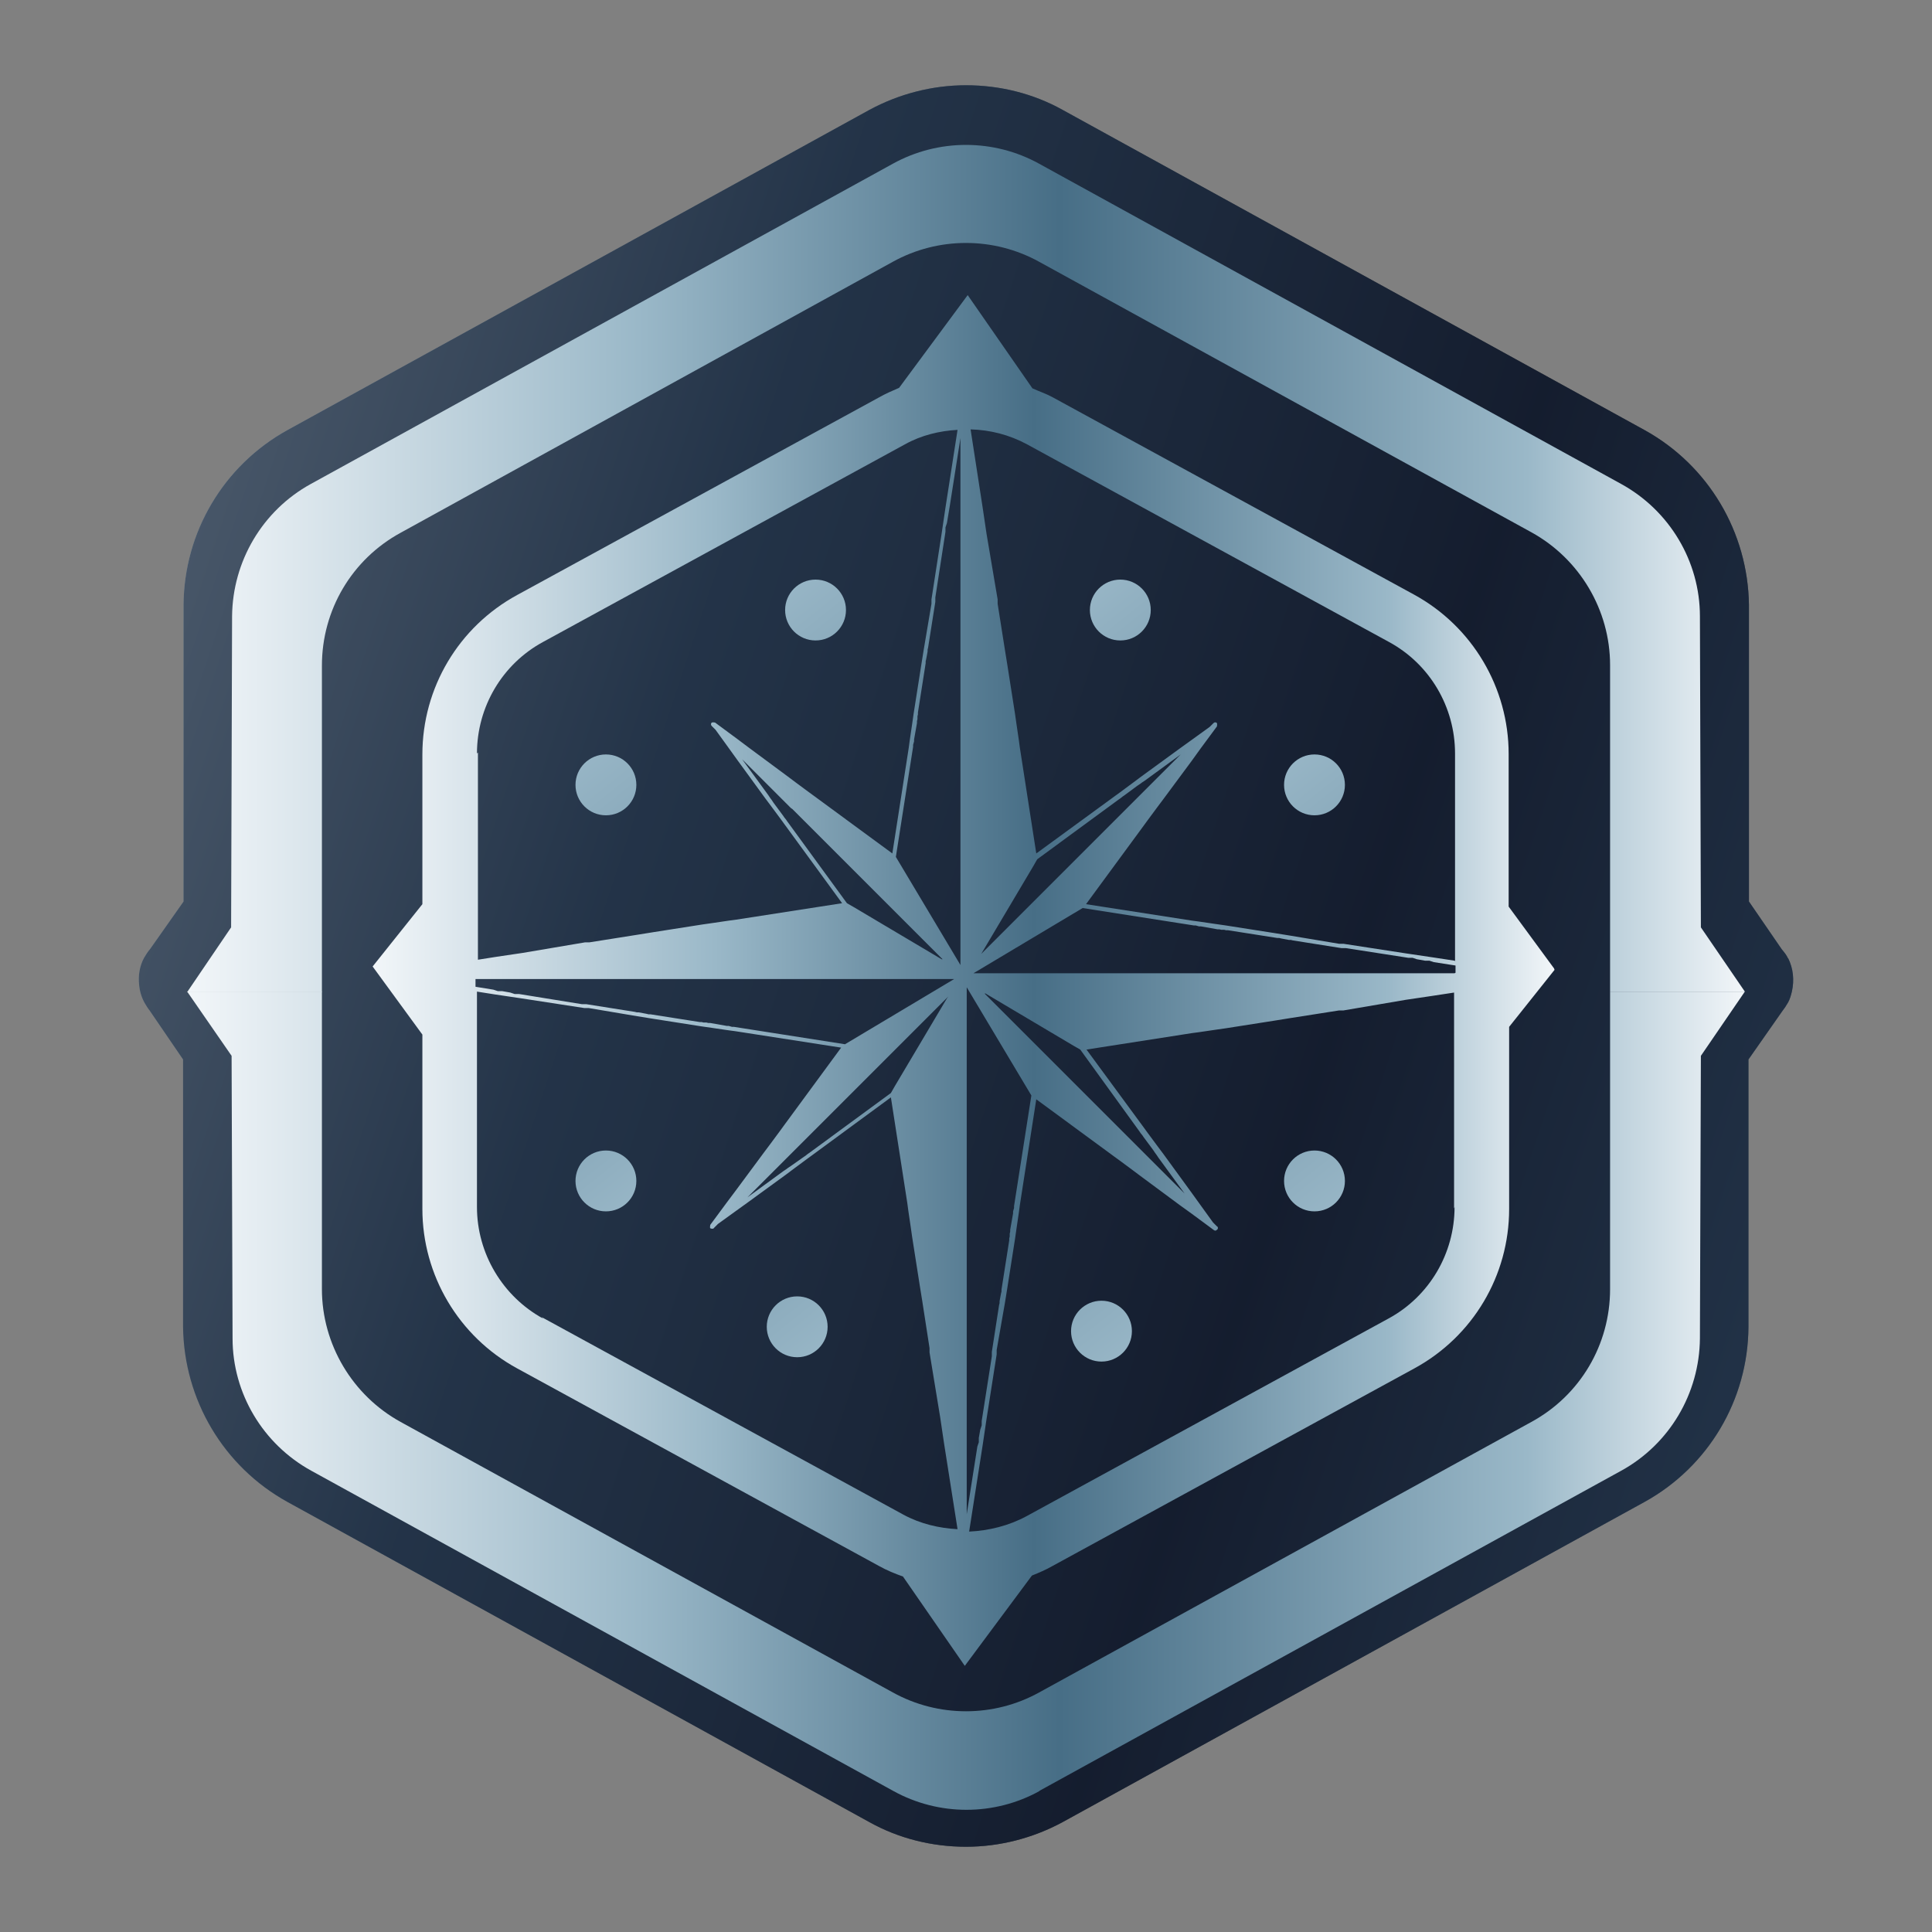 <svg width="80" height="80" viewBox="0 0 80 80" fill="none" xmlns="http://www.w3.org/2000/svg">
<rect x="0" y="0" width="80" height="80" fill="#808080" stroke="none"/>
<g clip-path="url(#clip0_8344_205524)">
<path d="M74.04 39.69C73.98 39.55 73.88 39.43 73.78 39.31L72.42 37.33V25.05C72.38 22.03 70.74 19.27 68.1 17.81L44 4.55C42.78 3.87 41.4 3.53 40 3.53C38.6 3.53 37.22 3.89 36 4.55L11.9 17.81C9.26 19.27 7.62 22.03 7.6 25.05V37.33L6.22 39.29C6.12 39.41 6.04 39.53 5.96 39.67C5.78 40.01 5.72 40.39 5.76 40.77C5.78 41.03 5.86 41.31 6 41.55C6.06 41.65 6.12 41.75 6.2 41.85L7.58 43.87V54.95C7.62 57.97 9.26 60.73 11.9 62.19L36 75.45C37.22 76.13 38.6 76.47 40 76.47C41.4 76.47 42.78 76.11 44 75.45L68.1 62.19C70.74 60.73 72.38 57.97 72.4 54.95V43.87L73.8 41.87C73.88 41.77 73.96 41.65 74.04 41.51C74.12 41.37 74.16 41.21 74.2 41.05C74.3 40.59 74.26 40.11 74.04 39.67V39.69Z" fill="url(#paint0_linear_8344_205524)"/>
<path d="M74.04 39.69C73.98 39.55 73.88 39.43 73.78 39.31L72.42 37.33V25.05C72.38 22.03 70.74 19.27 68.1 17.81L44 4.55C42.78 3.87 41.4 3.53 40 3.53C38.6 3.53 37.22 3.89 36 4.55L11.9 17.81C9.26 19.27 7.62 22.03 7.6 25.05V37.33L6.22 39.29C6.12 39.41 6.04 39.53 5.96 39.67C5.78 40.01 5.72 40.39 5.76 40.77C5.78 41.03 5.86 41.31 6 41.55C6.06 41.65 6.12 41.75 6.2 41.85L7.58 43.87V54.95C7.62 57.97 9.26 60.73 11.9 62.19L36 75.45C37.22 76.13 38.6 76.47 40 76.47C41.4 76.47 42.78 76.11 44 75.45L68.1 62.19C70.74 60.73 72.38 57.97 72.4 54.95V43.87L73.8 41.87C73.88 41.77 73.96 41.65 74.04 41.51C74.12 41.37 74.16 41.21 74.2 41.05C74.3 40.59 74.26 40.11 74.04 39.67V39.69Z" fill="#142136" fill-opacity="0.6"/>
<path d="M43.03 74.16L67.13 60.9C69.13 59.8 70.37 57.7 70.39 55.42L70.43 43.72L72.25 41.06H66.67V53.38C66.67 55.68 65.43 57.78 63.41 58.88L43.03 70.08C41.15 71.12 38.85 71.12 36.97 70.08L16.59 58.88C14.59 57.78 13.33 55.66 13.33 53.38V41.06H7.75L9.59 43.72L9.63 55.42C9.63 57.7 10.89 59.8 12.89 60.9L36.99 74.16C38.87 75.2 41.17 75.2 43.05 74.16H43.03Z" fill="url(#paint1_linear_8344_205524)"/>
<path d="M43.03 10.84L63.41 22.04C65.41 23.14 66.67 25.26 66.67 27.54V41.06H72.25L70.43 38.4L70.39 25.52C70.39 23.24 69.13 21.14 67.13 20.04L43.03 6.78C41.15 5.74 38.85 5.74 36.97 6.78L12.87 20.04C10.87 21.14 9.63 23.24 9.61 25.52L9.57 38.4L7.75 41.08H13.33V27.56C13.33 25.26 14.57 23.16 16.59 22.06L36.97 10.84C38.85 9.8 41.15 9.8 43.03 10.84Z" fill="url(#paint2_linear_8344_205524)"/>
<path d="M64.35 40.1L62.47 37.54V31.22C62.47 28.48 60.97 25.94 58.55 24.62L43.57 16.44C43.31 16.3 43.01 16.2 42.75 16.08L40.07 12.22L37.23 16.06C36.95 16.18 36.67 16.3 36.39 16.46L21.41 24.64C18.99 25.96 17.49 28.48 17.49 31.24V37.44L15.43 40.02L17.49 42.84V50.06C17.49 52.8 18.99 55.34 21.41 56.66L36.39 64.84C36.71 65.02 37.05 65.16 37.39 65.28L39.95 68.98L42.73 65.24C43.03 65.12 43.31 65 43.59 64.84L58.57 56.66C60.99 55.34 62.49 52.82 62.49 50.06V42.52L64.37 40.16L64.35 40.1ZM42.71 45.34L41.99 49.94V50.02L41.95 50.16V50.24L41.83 50.92V51L41.81 51.08V51.2L41.79 51.28V51.36L41.47 53.4V53.48L41.45 53.56L41.39 53.88V53.96L41.37 54.04L41.07 55.98V56.02V56.06V56.16L40.65 58.84V59.02L40.59 59.2L40.53 59.54V59.72L40.47 59.9L40.03 62.7V40.88L42.73 45.4L42.71 45.34ZM40.81 41.14L44.45 43.3L44.59 43.38L44.73 43.46L47.19 46.86L47.23 46.92L47.31 47.02L47.35 47.08L47.75 47.62L47.79 47.68L47.83 47.74L47.89 47.82L47.93 47.88L47.97 47.94L49.05 49.42L47.77 48.14L47.73 48.1L47.67 48.04L47.59 47.96L47.53 47.9L47.03 47.4L46.97 47.34L46.89 47.26L46.83 47.2L43.31 43.68L43.13 43.5L40.77 41.14H40.81ZM37.09 35.52L37.81 30.92V30.84L37.85 30.7V30.62L37.97 29.94V29.86L37.99 29.78V29.66L38.01 29.58V29.5L38.33 27.46V27.38L38.35 27.3L38.41 26.98V26.9L38.43 26.82L38.73 24.92V24.88V24.84V24.78V24.74L39.15 22.02V21.84L39.21 21.66L39.27 21.3L39.33 20.94L39.77 18.14V39.96L37.07 35.44L37.09 35.52ZM38.99 39.72L35.35 37.56L35.21 37.48L35.07 37.4L32.59 34L32.55 33.94L32.47 33.84L32.43 33.78L32.03 33.24L31.99 33.18L31.95 33.12L31.89 33.04L31.85 32.98L31.81 32.92L30.73 31.44L32.01 32.72L32.05 32.76L32.11 32.82L32.19 32.9L32.29 33L32.75 33.46L32.81 33.5L32.89 33.58L32.95 33.64L36.47 37.16L36.57 37.26L36.67 37.36L39.03 39.72H38.99ZM19.75 31.2C19.75 29.28 20.79 27.5 22.49 26.58L37.47 18.4C38.15 18.02 38.91 17.84 39.65 17.8L39.15 21.02L38.99 22.1L38.57 24.82V25L38.25 26.9L38.15 27.52L37.83 29.56L37.77 29.98L37.67 30.66L37.63 30.96L36.95 35.34L33.71 32.96L33.49 32.8L32.95 32.4L32.63 32.16L31.01 30.96L30.53 30.6L29.61 29.92C29.61 29.92 29.51 29.9 29.47 29.92C29.43 29.96 29.43 30.02 29.47 30.06L29.63 30.22L30.15 30.94L30.51 31.44L31.69 33.06L31.93 33.38L32.33 33.92L32.49 34.14L34.87 37.4L30.49 38.08L30.19 38.12L29.51 38.22L29.09 38.28L27.05 38.6L26.43 38.7L24.41 39.02H24.23L21.63 39.46L20.55 39.62L19.79 39.74V31.16L19.75 31.2ZM19.75 40.54H39.51L34.99 43.24L30.39 42.52H30.31L30.17 42.48H30.09L29.41 42.36H29.33L29.25 42.34H29.13L29.05 42.32H28.97L26.93 42H26.85L26.77 41.98L26.45 41.92H26.37L26.29 41.9L24.27 41.58H24.23H24.19H24.17H24.13H24.09L21.49 41.16H21.31L21.13 41.1L20.79 41.04H20.61L20.43 40.98L19.69 40.86V40.54H19.75ZM39.21 41.34L37.05 44.98L36.97 45.12L36.89 45.26L33.51 47.74L33.45 47.78L33.35 47.86L33.29 47.9L32.75 48.28L32.69 48.32L32.63 48.36L32.55 48.42L32.49 48.46L32.43 48.5L30.95 49.58L32.23 48.3L32.27 48.26L32.33 48.2L32.41 48.12L32.47 48.06L32.53 48L32.99 47.54L33.15 47.38L36.71 43.82L36.81 43.72L36.91 43.62L39.27 41.26L39.21 41.34ZM22.49 54.6C20.81 53.68 19.75 51.9 19.75 49.98V41.06L20.51 41.18L21.59 41.34L24.19 41.74H24.37L26.39 42.08L27.01 42.18L29.05 42.5L29.47 42.56L30.15 42.66L30.45 42.7L34.83 43.38L32.45 46.62L32.29 46.84L31.89 47.38L31.65 47.7L30.45 49.32L30.09 49.8L29.41 50.72C29.41 50.72 29.39 50.84 29.41 50.86C29.43 50.86 29.45 50.88 29.49 50.88C29.51 50.88 29.55 50.88 29.57 50.84L29.73 50.68L30.45 50.16L30.95 49.8L32.57 48.62L32.89 48.38L33.43 47.98L33.65 47.82L36.89 45.44L37.57 49.82L37.61 50.12L37.71 50.8L37.77 51.22L38.09 53.26L38.19 53.88L38.49 55.82V56L38.93 58.68L39.09 59.76L39.65 63.32C38.89 63.28 38.11 63.1 37.41 62.72L22.43 54.54L22.49 54.6ZM60.23 49.98C60.23 51.9 59.19 53.68 57.49 54.6L42.51 62.78C41.77 63.18 40.95 63.38 40.13 63.42L40.69 59.84L40.85 58.76L41.27 56.08V55.9L41.61 53.96L41.71 53.34L42.03 51.3L42.09 50.88L42.19 50.2L42.23 49.9L42.91 45.52L46.15 47.9L46.37 48.06L46.91 48.46L47.23 48.7L48.85 49.9L49.35 50.26L50.27 50.94C50.27 50.94 50.31 50.96 50.33 50.96C50.33 50.96 50.43 50.92 50.43 50.86C50.43 50.82 50.43 50.8 50.39 50.78L50.23 50.62L49.71 49.9L49.35 49.4L48.17 47.78L47.93 47.46L47.53 46.92L47.37 46.7L44.99 43.46L49.35 42.78L49.65 42.74L50.33 42.64L50.75 42.58L52.79 42.26L53.41 42.16L55.45 41.84H55.63L58.21 41.4L59.29 41.24L60.21 41.1V50.04L60.23 49.98ZM60.23 40.3H40.31L44.83 37.6L49.43 38.32H49.51L49.65 38.36H49.73L50.41 38.48H50.49L50.57 38.5H50.69L50.77 38.52H50.85L52.89 38.84H52.97L53.05 38.86L53.37 38.92H53.45L53.53 38.94L55.55 39.26H55.59H55.63H55.65H55.69H55.73L58.31 39.66H58.49L58.67 39.72L59.01 39.78H59.19L59.37 39.84L60.27 39.98V40.28L60.23 40.3ZM40.63 39.5L42.79 35.86L42.87 35.72L42.95 35.58L46.33 33.1L46.39 33.06L46.49 32.98L46.55 32.94L47.09 32.54L47.15 32.5L47.21 32.46L47.29 32.4L47.35 32.36L47.41 32.32L48.89 31.24L47.51 32.62L47.43 32.7L47.37 32.76L46.87 33.26L46.83 33.3L46.75 33.38L46.69 33.44L43.17 36.96L42.97 37.16L40.61 39.52L40.63 39.5ZM60.23 39.78L59.31 39.64L58.23 39.48L55.63 39.08H55.45L53.41 38.74L52.79 38.64L50.75 38.32L50.33 38.26L49.65 38.16L49.35 38.12L44.97 37.44L47.35 34.2L47.51 33.98L47.91 33.44L48.15 33.12L49.35 31.5L49.71 31L50.39 30.08C50.39 30.08 50.41 29.98 50.39 29.94C50.35 29.9 50.29 29.9 50.25 29.94L50.09 30.1L49.37 30.62L48.87 30.98L47.25 32.16L46.93 32.4L46.39 32.8L46.17 32.96L42.91 35.34L42.23 30.96L42.19 30.66L42.09 29.98L42.03 29.56L41.71 27.52L41.61 26.9L41.31 25V24.82L40.85 22.1L40.69 21.02L40.19 17.78C40.99 17.8 41.79 18 42.53 18.4L57.51 26.58C59.21 27.5 60.25 29.28 60.25 31.2V39.8L60.23 39.78Z" fill="url(#paint3_linear_8344_205524)"/>
<path d="M25.09 33.76C25.786 33.76 26.35 33.196 26.35 32.5C26.35 31.804 25.786 31.24 25.09 31.24C24.394 31.24 23.83 31.804 23.83 32.5C23.83 33.196 24.394 33.76 25.09 33.76Z" fill="url(#paint4_linear_8344_205524)"/>
<path d="M54.43 33.76C55.126 33.76 55.69 33.196 55.69 32.5C55.69 31.804 55.126 31.24 54.43 31.24C53.734 31.24 53.17 31.804 53.17 32.5C53.17 33.196 53.734 33.76 54.43 33.76Z" fill="url(#paint5_linear_8344_205524)"/>
<path d="M33.77 26.52C34.466 26.52 35.03 25.956 35.03 25.26C35.03 24.564 34.466 24 33.77 24C33.074 24 32.51 24.564 32.51 25.26C32.51 25.956 33.074 26.52 33.77 26.52Z" fill="url(#paint6_linear_8344_205524)"/>
<path d="M46.39 26.52C47.086 26.52 47.65 25.956 47.65 25.26C47.65 24.564 47.086 24 46.39 24C45.694 24 45.13 24.564 45.13 25.26C45.13 25.956 45.694 26.52 46.39 26.52Z" fill="url(#paint7_linear_8344_205524)"/>
<path d="M54.43 50.16C55.126 50.16 55.69 49.596 55.69 48.9C55.69 48.204 55.126 47.64 54.43 47.64C53.734 47.64 53.17 48.204 53.17 48.9C53.17 49.596 53.734 50.16 54.43 50.16Z" fill="url(#paint8_linear_8344_205524)"/>
<path d="M25.09 50.16C25.786 50.16 26.35 49.596 26.35 48.9C26.35 48.204 25.786 47.64 25.09 47.64C24.394 47.64 23.83 48.204 23.83 48.9C23.83 49.596 24.394 50.16 25.09 50.16Z" fill="url(#paint9_linear_8344_205524)"/>
<path d="M45.61 56.38C46.306 56.38 46.87 55.816 46.87 55.12C46.87 54.424 46.306 53.86 45.61 53.86C44.914 53.86 44.35 54.424 44.35 55.12C44.35 55.816 44.914 56.38 45.61 56.38Z" fill="url(#paint10_linear_8344_205524)"/>
<path d="M33.01 56.2C33.706 56.2 34.27 55.636 34.27 54.94C34.27 54.244 33.706 53.68 33.01 53.68C32.314 53.68 31.75 54.244 31.75 54.94C31.75 55.636 32.314 56.2 33.01 56.2Z" fill="url(#paint11_linear_8344_205524)"/>
</g>
<defs>
<linearGradient id="paint0_linear_8344_205524" x1="27.757" y1="-72.815" x2="133.462" y2="-37.748" gradientUnits="userSpaceOnUse">
<stop stop-color="#C3D5DE"/>
<stop offset="0.29" stop-color="#3A5164"/>
<stop offset="0.56" stop-color="#151924"/>
<stop offset="0.82" stop-color="#426178"/>
<stop offset="1" stop-color="#DFE9EE"/>
</linearGradient>
<linearGradient id="paint1_linear_8344_205524" x1="7.75" y1="57.98" x2="72.25" y2="57.98" gradientUnits="userSpaceOnUse">
<stop stop-color="#F2F6F9"/>
<stop offset="0.29" stop-color="#9AB8C8"/>
<stop offset="0.56" stop-color="#476E86"/>
<stop offset="0.86" stop-color="#9AB8C8"/>
<stop offset="1" stop-color="#F2F6F9"/>
</linearGradient>
<linearGradient id="paint2_linear_8344_205524" x1="7.75" y1="23.54" x2="72.25" y2="23.54" gradientUnits="userSpaceOnUse">
<stop stop-color="#F2F6F9"/>
<stop offset="0.29" stop-color="#9AB8C8"/>
<stop offset="0.56" stop-color="#476E86"/>
<stop offset="0.86" stop-color="#9AB8C8"/>
<stop offset="1" stop-color="#F2F6F9"/>
</linearGradient>
<linearGradient id="paint3_linear_8344_205524" x1="15.41" y1="40.56" x2="64.35" y2="40.56" gradientUnits="userSpaceOnUse">
<stop stop-color="#F2F6F9"/>
<stop offset="0.29" stop-color="#9AB8C8"/>
<stop offset="0.56" stop-color="#476E86"/>
<stop offset="0.86" stop-color="#9AB8C8"/>
<stop offset="1" stop-color="#F2F6F9"/>
</linearGradient>
<linearGradient id="paint4_linear_8344_205524" x1="8.71" y1="11.98" x2="60.41" y2="76.74" gradientUnits="userSpaceOnUse">
<stop stop-color="#F2F6F9"/>
<stop offset="0.29" stop-color="#9AB8C8"/>
<stop offset="0.56" stop-color="#476E86"/>
<stop offset="0.86" stop-color="#9AB8C8"/>
<stop offset="1" stop-color="#F2F6F9"/>
</linearGradient>
<linearGradient id="paint5_linear_8344_205524" x1="38.05" y1="11.98" x2="89.75" y2="76.74" gradientUnits="userSpaceOnUse">
<stop stop-color="#F2F6F9"/>
<stop offset="0.29" stop-color="#9AB8C8"/>
<stop offset="0.56" stop-color="#476E86"/>
<stop offset="0.86" stop-color="#9AB8C8"/>
<stop offset="1" stop-color="#F2F6F9"/>
</linearGradient>
<linearGradient id="paint6_linear_8344_205524" x1="17.39" y1="4.76" x2="69.09" y2="69.5" gradientUnits="userSpaceOnUse">
<stop stop-color="#F2F6F9"/>
<stop offset="0.29" stop-color="#9AB8C8"/>
<stop offset="0.56" stop-color="#476E86"/>
<stop offset="0.86" stop-color="#9AB8C8"/>
<stop offset="1" stop-color="#F2F6F9"/>
</linearGradient>
<linearGradient id="paint7_linear_8344_205524" x1="29.99" y1="4.76" x2="81.71" y2="69.5" gradientUnits="userSpaceOnUse">
<stop stop-color="#F2F6F9"/>
<stop offset="0.29" stop-color="#9AB8C8"/>
<stop offset="0.56" stop-color="#476E86"/>
<stop offset="0.86" stop-color="#9AB8C8"/>
<stop offset="1" stop-color="#F2F6F9"/>
</linearGradient>
<linearGradient id="paint8_linear_8344_205524" x1="70.81" y1="69.42" x2="19.11" y2="4.66" gradientUnits="userSpaceOnUse">
<stop stop-color="#F2F6F9"/>
<stop offset="0.29" stop-color="#9AB8C8"/>
<stop offset="0.56" stop-color="#476E86"/>
<stop offset="0.86" stop-color="#9AB8C8"/>
<stop offset="1" stop-color="#F2F6F9"/>
</linearGradient>
<linearGradient id="paint9_linear_8344_205524" x1="41.49" y1="69.42" x2="-10.23" y2="4.66" gradientUnits="userSpaceOnUse">
<stop stop-color="#F2F6F9"/>
<stop offset="0.29" stop-color="#9AB8C8"/>
<stop offset="0.56" stop-color="#476E86"/>
<stop offset="0.86" stop-color="#9AB8C8"/>
<stop offset="1" stop-color="#F2F6F9"/>
</linearGradient>
<linearGradient id="paint10_linear_8344_205524" x1="62.01" y1="75.64" x2="10.29" y2="10.88" gradientUnits="userSpaceOnUse">
<stop stop-color="#F2F6F9"/>
<stop offset="0.29" stop-color="#9AB8C8"/>
<stop offset="0.56" stop-color="#476E86"/>
<stop offset="0.86" stop-color="#9AB8C8"/>
<stop offset="1" stop-color="#F2F6F9"/>
</linearGradient>
<linearGradient id="paint11_linear_8344_205524" x1="49.41" y1="75.44" x2="-2.31" y2="10.7" gradientUnits="userSpaceOnUse">
<stop stop-color="#F2F6F9"/>
<stop offset="0.29" stop-color="#9AB8C8"/>
<stop offset="0.56" stop-color="#476E86"/>
<stop offset="0.86" stop-color="#9AB8C8"/>
<stop offset="1" stop-color="#F2F6F9"/>
</linearGradient>
<clipPath id="clip0_8344_205524">
<rect width="80" height="80" fill="white"/>
</clipPath>
</defs>
</svg>

